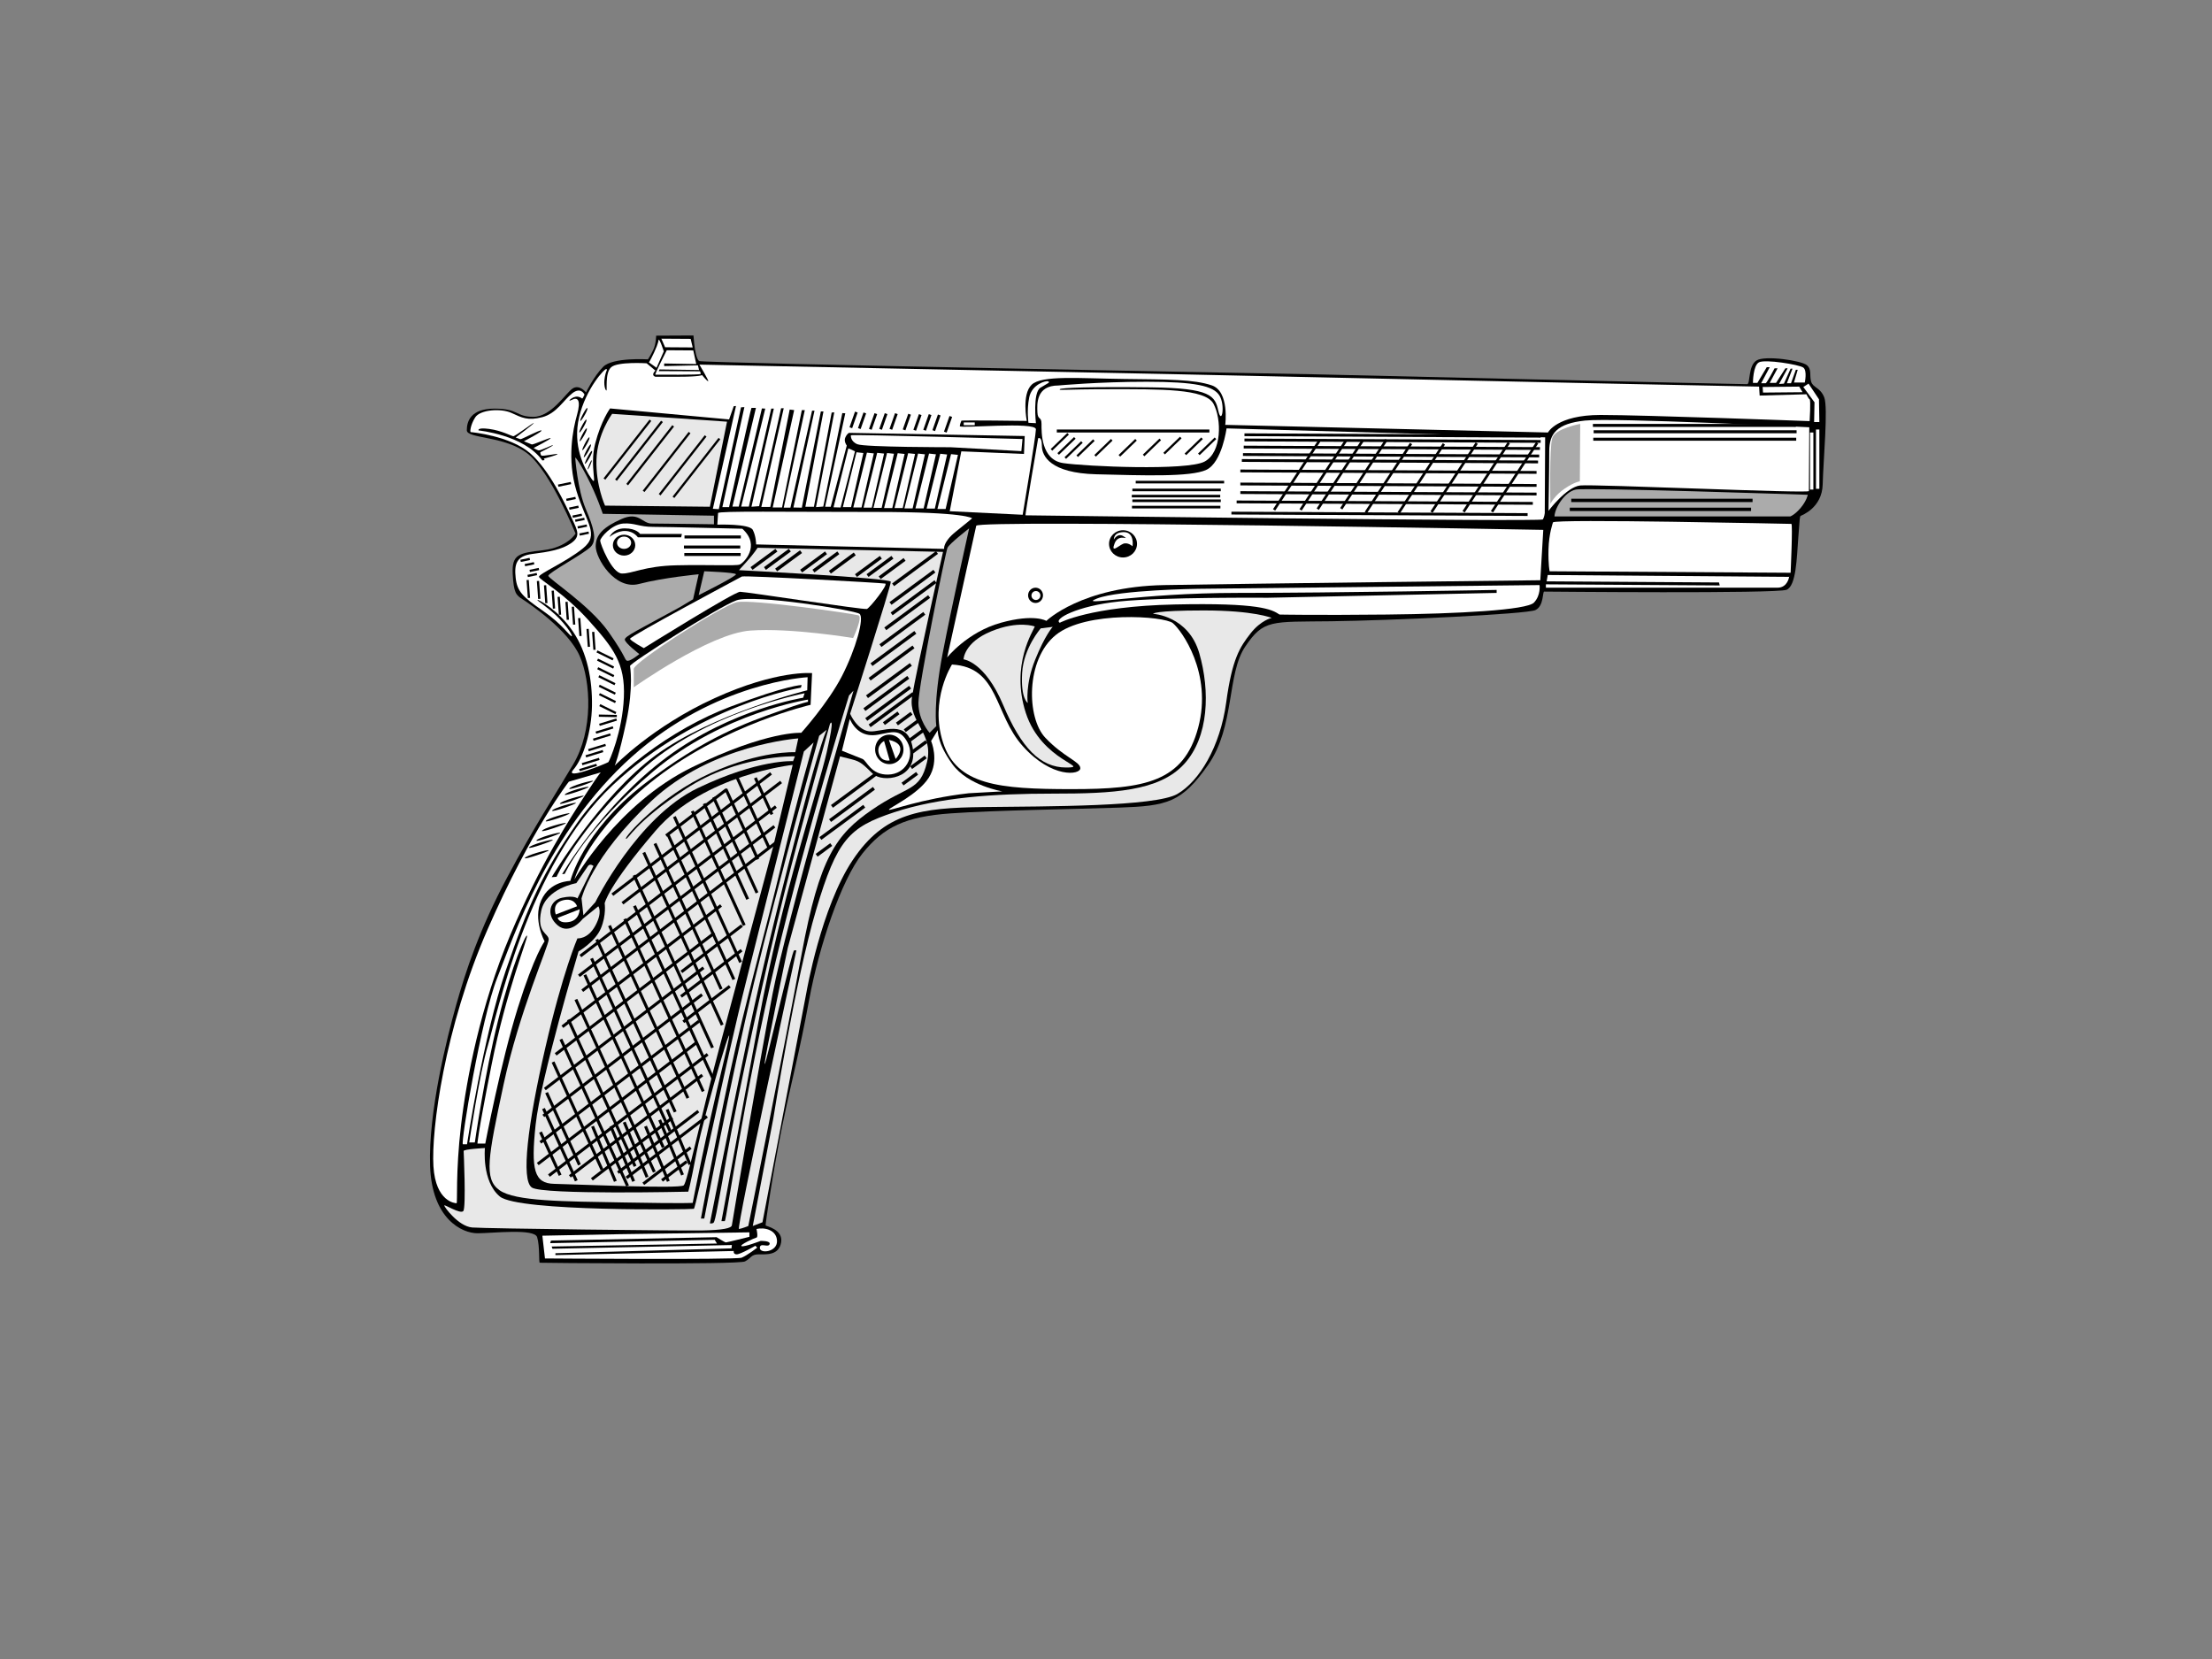<?xml version="1.0" encoding="utf-8"?>
<!-- Generator: Adobe Illustrator 17.0.0, SVG Export Plug-In . SVG Version: 6.00 Build 0)  -->
<!DOCTYPE svg PUBLIC "-//W3C//DTD SVG 1.1//EN" "http://www.w3.org/Graphics/SVG/1.1/DTD/svg11.dtd">
<svg version="1.1" id="Layer_1" xmlns="http://www.w3.org/2000/svg" xmlns:xlink="http://www.w3.org/1999/xlink" x="0px" y="0px"
	 width="800px" height="600px" viewBox="0 0 800 600" enable-background="new 0 0 800 600" xml:space="preserve">
<rect x="0" y="0" width="800" height="600" fill="#808080" stroke="none"/>
<path d="M211.938,141.913c0,0-2.429-3.103-4.925-1.35c-2.496,1.754-7.691,10.187-14.099,10.187c-6.409,0-5.262-2.968-14.032-2.968
	c-8.77,0-10.052,4.722-10.052,7.826c0,3.103,13.83,1.956,22.06,8.5c8.23,6.543,17.27,28.873,17.27,28.873s-2.968,4.992-11.738,6.004
	c-8.77,1.012-11.333,1.484-10.996,8.5c0.338,7.016,1.215,7.758,3.643,9.309c2.428,1.552,16.461,11.064,20.576,20.441
	c4.115,9.378,4.924,26.917-2.294,39.128c-7.218,12.21-13.762,21.925-23.881,40.882c-10.12,18.957-15.044,34.001-18.485,46.211
	c-3.44,12.21-10.052,38.722-9.444,58.084c0.607,19.361,11.603,24.488,17.135,24.488c5.531,0,20.575-1.822,21.587,1.416
	c1.012,3.239,0.54,9.175,0.945,9.242c0.405,0.067,71.846,0.742,74.207-0.472c2.361-1.214,2.159-2.564,4.992-2.564
	c2.834,0,7.286,0.405,8.095-4.317c0.81-4.723-5.465-5.869-5.6-6.139c-0.135-0.27,2.564-19.091,6.004-35.957
	c3.441-16.865,6.139-26.108,9.715-45.536c3.575-19.429,11.603-43.378,19.294-53.025c7.691-9.647,15.651-13.357,31.909-14.504
	c16.258-1.147,43.849-1.484,60.985-2.091c17.134-0.607,22.532-1.687,32.178-15.516c9.647-13.829,6.679-32.786,13.358-42.703
	c6.678-9.917,9.444-8.905,30.964-9.175c21.521-0.27,70.902-2.564,74.005-4.048c3.103-1.485,2.496-6.679,3.171-6.679
	c0.675,0,84.259,0.81,87.699-0.675c3.441-1.484,3.643-11.468,4.182-18.686c0.54-7.218,0.54-7.826,0.877-8.028
	c0.338-0.202,7.758-2.833,7.961-11.401c0.202-8.568,2.024-27.862,0.54-31.505c-1.484-3.642-4.048-3.373-4.722-5.666
	c-0.675-2.294,0.337-4.318-1.552-5.937c-1.888-1.619-15.111-3.643-18.214-1.687c-3.103,1.956-2.159,8.5-3.373,8.568
	c-1.214,0.067-156.982-3.576-156.982-3.576s-221.205-4.048-222.082-4.79c-0.877-0.742-1.484-3.71-1.753-6.341
	c-0.27-2.631-0.27-2.901-0.27-2.901l-13.492,0.067c0,0,0,2.901-1.012,5.06c-1.012,2.159-1.956,3.508-1.956,3.508
	s-12.75-0.81-16.191,2.699C214.704,136.179,211.938,141.913,211.938,141.913L211.938,141.913z"/>
<path fill="#FFFFFF" d="M211.398,142.722c0,0-1.282-2.968-4.452-0.472c-3.171,2.496-5.667,7.286-10.861,8.635
	c-5.194,1.349-7.286,0.202-11.131-1.552c-3.845-1.754-11.333-1.147-13.087,1.619c-1.754,2.765-1.956,5.329-1.619,5.329
	c0.338,0,14.167,1.349,21.386,7.555c7.218,6.207,12.952,18.822,15.111,23.477c2.159,4.654,3.305,6.611-0.067,9.04
	c-3.374,2.428-8.163,3.238-14.099,3.98c-5.937,0.742-6.611,3.777-6.072,8.702c0.54,4.925,2.631,6.881,9.849,11.873
	c7.218,4.992,9.647,9.175,10.389,9.175c0.742,0-2.833-5.397-7.556-9.242c-4.722-3.845-5.06-3.642-4.722-3.845
	c0.338-0.202,7.556,3.711,12.75,11.401c5.194,7.69,7.016,17.472,6.881,26.849c-0.135,9.378-3.171,19.024-6.746,23.139
	c-3.575,4.115,12.346-2.428,12.683-2.765c0.337-0.338,5.059-10.929,5.599-23.342c0.54-12.413-3.777-17.944-12.75-27.928
	c-8.972-9.984-17.743-14.639-17.945-15.719c-0.202-1.079,9.782-5.329,15.921-10.322c6.139-4.992,1.147-9.107-2.362-20.711
	c-3.508-11.603-1.282-22.329,0.203-27.591c1.484-5.262,0.27-6.544-1.889-5.397c-2.159,1.147,0.202-1.416,2.159-1.147
	S210.251,145.151,211.398,142.722L211.398,142.722z"/>
<path d="M173.08,155.675c0,0,16.393,1.552,23.072,10.861l0.81-0.135l-0.27-0.54c0,0,4.924-1.281,4.924-1.619
	c0-0.337-5.532,0.944-5.869,0.472c-0.338-0.472-0.338-1.147-0.338-1.147s4.857-2.428,4.588-2.563
	c-0.27-0.136-4.52,2.024-5.194,1.888c-0.675-0.135-1.822-0.876-1.822-0.876s6.611-3.374,6.139-3.576
	c-0.473-0.202-6.341,2.496-6.814,2.293c-0.472-0.202-2.833-1.147-2.833-1.147s7.016-3.643,6.342-3.913
	c-0.675-0.27-7.218,3.306-7.623,3.171c-0.405-0.136-1.687-0.608-1.687-0.608s6.881-5.194,6.544-5.262
	c-0.337-0.067-6.746,4.857-7.421,4.789c-0.675-0.067-4.183-2.024-8.703-2.631C172.406,154.528,173.08,155.675,173.08,155.675
	L173.08,155.675z"/>
<polygon points="206.575,175.091 201.949,176.046 201.785,175.253 206.411,174.298 206.575,175.091 "/>
<polygon points="208.249,180.485 204.918,181.173 204.754,180.38 208.085,179.692 208.249,180.485 "/>
<polygon points="209.301,183.657 205.97,184.345 205.806,183.552 209.137,182.864 209.301,183.657 "/>
<polygon points="210.515,186.558 207.184,187.245 207.021,186.453 210.351,185.765 210.515,186.558 "/>
<polygon points="211.46,188.042 208.129,188.73 207.965,187.937 211.296,187.249 211.46,188.042 "/>
<polygon points="212.337,190.47 209.006,191.158 208.842,190.365 212.173,189.678 212.337,190.47 "/>
<polygon points="213.011,193.034 209.68,193.722 209.516,192.929 212.847,192.241 213.011,193.034 "/>
<polygon points="191.694,202.546 188.363,203.234 188.199,202.441 191.529,201.753 191.694,202.546 "/>
<polygon points="193.245,204.098 189.914,204.786 189.75,203.992 193.081,203.304 193.245,204.098 "/>
<polygon points="194.999,206.189 191.668,206.877 191.504,206.084 194.835,205.396 194.999,206.189 "/>
<polygon points="194.257,208.011 190.926,208.699 190.762,207.905 194.093,207.217 194.257,208.011 "/>
<polygon points="191.239,209.742 191.707,216.221 190.899,216.28 190.431,209.801 191.239,209.742 "/>
<polygon points="194.972,210.086 195.44,216.565 194.633,216.623 194.165,210.145 194.972,210.086 "/>
<polygon points="197.536,211.638 198.004,218.116 197.197,218.175 196.729,211.696 197.536,211.638 "/>
<polygon points="200.302,213.594 200.77,220.073 199.962,220.132 199.495,213.652 200.302,213.594 "/>
<polygon points="202.461,215.82 202.929,222.299 202.121,222.358 201.653,215.879 202.461,215.82 "/>
<polygon points="205.294,217.642 205.762,224.12 204.954,224.179 204.487,217.7 205.294,217.642 "/>
<polygon points="207.588,219.396 208.056,225.875 207.248,225.933 206.78,219.454 207.588,219.396 "/>
<polygon points="209.881,223.511 210.349,229.99 209.542,230.049 209.074,223.569 209.881,223.511 "/>
<polygon points="212.917,227.424 213.385,233.902 212.577,233.961 212.11,227.482 212.917,227.424 "/>
<polygon points="214.941,228.503 215.409,234.982 214.601,235.041 214.134,228.561 214.941,228.503 "/>
<polygon points="216.086,235.234 221.912,238.107 221.554,238.834 215.728,235.961 216.086,235.234 "/>
<polygon points="216.287,238.202 222.113,241.075 221.755,241.801 215.929,238.928 216.287,238.202 "/>
<polygon points="216.355,241.305 222.181,244.178 221.822,244.905 215.997,242.031 216.355,241.305 "/>
<polygon points="216.759,244.206 222.586,247.079 222.227,247.806 216.401,244.932 216.759,244.206 "/>
<polygon points="216.895,247.646 222.721,250.52 222.362,251.246 216.536,248.373 216.895,247.646 "/>
<polygon points="216.962,250.682 222.788,253.555 222.43,254.282 216.604,251.408 216.962,250.682 "/>
<polygon points="217.097,254.663 222.923,257.535 222.564,258.262 216.739,255.388 217.097,254.663 "/>
<polygon points="216.592,258.419 223.086,258.553 223.07,259.363 216.576,259.228 216.592,258.419 "/>
<polygon points="216.674,261.75 222.884,259.845 223.122,260.619 216.912,262.524 216.674,261.75 "/>
<polygon points="215.393,264.584 221.603,262.678 221.841,263.453 215.631,265.358 215.393,264.584 "/>
<polygon points="214.448,267.148 220.659,265.242 220.896,266.016 214.687,267.921 214.448,267.148 "/>
<polygon points="212.695,270.925 218.904,269.019 219.142,269.794 212.933,271.699 212.695,270.925 "/>
<polygon points="211.75,273.152 217.96,271.246 218.198,272.02 211.988,273.925 211.75,273.152 "/>
<polygon points="210.401,275.985 216.611,274.079 216.849,274.853 210.639,276.759 210.401,275.985 "/>
<polygon points="209.456,278.144 215.666,276.238 215.904,277.012 209.695,278.917 209.456,278.144 "/>
<path fill="#FFFFFF" d="M238.181,122.889c0,0,0.067,1.012-1.619,4.587c-1.687,3.576-1.889,3.576-1.889,3.576l2.766,1.956
	l2.631-5.937C240.07,127.072,238.585,122.417,238.181,122.889L238.181,122.889z"/>
<polygon fill="#FFFFFF" points="239.193,122.484 240.542,125.587 250.526,125.655 249.784,122.552 239.193,122.484 "/>
<path fill="#FFFFFF" d="M241.149,126.667c0,0-4.52,8.838-4.115,8.838c0.405,0,16.393,0.135,16.393-0.27
	c0-0.405-0.27-0.945-0.27-0.945l-14.909-0.067l0.27-0.607l14.302,0.203l-0.404-1.687l-12.21,0.27v-0.944l11.604,0.202l-1.08-4.924
	L241.149,126.667L241.149,126.667z"/>
<path fill="#FFFFFF" d="M237.034,134.02l-3.171-2.631c0,0-10.457-0.675-12.818,1.417c-2.362,2.091-1.349,8.635-1.754,8.432
	c-0.404-0.202-1.079-2.091-0.539-4.925c0.539-2.833,1.079-2.496,0.539-2.833c-0.539-0.337-7.42,7.083-9.849,17.405
	c-2.428,10.321,1.822,18.417,4.385,22.127c2.563,3.71-0.742-4.183,1.417-12.548c2.159-8.365,5.397-12.75,5.397-12.75l43.04,3.98
	l1.687-4.789l0.81-0.067l-8.366,37.17l2.159,0.135l8.029-36.834l1.214-0.067l-7.961,36.159h2.428c0,0,7.893-35.89,8.095-35.89
	c0.202,0,1.619,0,1.619,0l-8.5,35.687h2.294l8.365-35.485l1.214,0.067l-8.702,35.418h2.765l8.095-35.418h0.944l-8.095,35.485
	l2.766-0.202l7.96-35.418h0.944l-8.095,35.687h3.238l7.016-35.215l1.619,0.202l-7.758,35.215h3.373l7.151-35.215h1.079
	l-7.623,35.282h2.428l7.826-35.08h0.877l-7.623,35.013l3.036,0.067l6.881-34.81h0.945l-6.544,34.473h3.103l6.409-34.068l0.945-0.067
	l-6.611,34.27l2.631-0.202l6.881-33.798l1.079,0.067l-7.286,33.798h2.024l5.801-22.127c0,0-1.214-1.552-0.472-3.036
	c0.742-1.485,1.349-1.552,1.349-1.552l63.482,1.147l-0.27,6.477l-22.667-0.944l-4.182,21.655l26.377,1.282
	c0,0,4.722-27.997,4.789-30.897c0.068-2.901-27.591-0.202-27.524-1.147c0.067-0.944,0.54-1.687,0.54-1.956
	s23.679,0.067,23.679,0.067s-1.889-9.58,1.754-13.087c3.643-3.508,17.068-2.294,33.393-2.091
	c16.326,0.202,25.163,0.135,31.707,2.294c6.543,2.159,4.925,14.302,4.925,14.302l116.708,2.766c0,0,3.238-6.341,19.023-6.341
	c15.786,0,75.625,2.226,75.625,2.226s0.472-7.623,0-7.893c-0.473-0.27-1.147-1.822-1.147-1.822l-16.933,0.473l-0.202-3.238
	l-59.973-1.215l-152.598-3.305l-170.676-3.44c0,0,3.575,6.004,3.171,6.004c-0.405,0-2.226-2.227-2.226-2.227
	s-0.607,0.607-8.231,0.607c-7.623,0-8.635,0-8.635,0S235.212,135.842,237.034,134.02L237.034,134.02z"/>
<path d="M212.343,147.58c-0.527,0-2.901,4.655-2.428,4.655C210.386,152.235,213.085,147.58,212.343,147.58L212.343,147.58z"/>
<path d="M212.006,151.763c-0.527,0-2.901,4.654-2.429,4.654C210.049,156.417,212.748,151.763,212.006,151.763L212.006,151.763z"/>
<path d="M212.141,154.933c-0.527,0-2.901,4.655-2.428,4.655C210.184,159.588,212.883,154.933,212.141,154.933L212.141,154.933z"/>
<path d="M213.085,158.172c-0.527,0-2.901,4.654-2.429,4.654C211.129,162.826,213.827,158.172,213.085,158.172L213.085,158.172z"/>
<path d="M213.624,160.735c-0.527,0-2.901,4.655-2.428,4.655S214.367,160.735,213.624,160.735L213.624,160.735z"/>
<path d="M214.03,163.096c-0.527,0-2.901,4.654-2.429,4.654C212.073,167.751,214.772,163.096,214.03,163.096L214.03,163.096z"/>
<path d="M213.95,166.469c-0.296,0-1.63,3.305-1.365,3.305C212.851,169.774,214.368,166.469,213.95,166.469L213.95,166.469z"/>
<polygon points="308.193,154.863 307.238,154.528 309.229,148.864 310.183,149.199 308.193,154.863 "/>
<polygon points="311.263,155.167 310.308,154.832 312.298,149.167 313.253,149.503 311.263,155.167 "/>
<polygon points="315.244,155.437 314.288,155.101 316.278,149.437 317.234,149.773 315.244,155.437 "/>
<polygon points="318.954,155.437 317.999,155.101 319.989,149.437 320.944,149.773 318.954,155.437 "/>
<polygon points="322.664,155.437 321.709,155.101 323.699,149.437 324.654,149.773 322.664,155.437 "/>
<polygon points="327.454,155.639 326.499,155.304 328.489,149.64 329.444,149.975 327.454,155.639 "/>
<polygon points="331.299,155.774 330.344,155.439 332.334,149.775 333.289,150.11 331.299,155.774 "/>
<polygon points="334.875,155.774 333.92,155.439 335.91,149.775 336.865,150.11 334.875,155.774 "/>
<polygon points="338.18,155.909 337.225,155.574 339.215,149.91 340.17,150.245 338.18,155.909 "/>
<polygon points="342.363,156.449 341.408,156.113 343.398,150.449 344.353,150.785 342.363,156.449 "/>
<polygon fill="#FFFFFF" points="352.527,153.786 348.547,153.786 348.547,152.774 352.527,152.774 352.527,153.786 "/>
<path fill="#FFFFFF" d="M306.789,162.219l-5.329,21.25l2.563,0.067l5.194-20.306C309.217,163.231,307.058,162.152,306.789,162.219
	L306.789,162.219z"/>
<polygon fill="#FFFFFF" points="309.757,163.568 304.832,183.402 307.8,183.402 312.253,163.838 309.757,163.568 "/>
<polygon fill="#FFFFFF" points="313.535,163.703 308.61,183.537 311.578,183.537 316.031,163.973 313.535,163.703 "/>
<polygon fill="#FFFFFF" points="317.245,163.77 312.321,183.604 315.288,183.604 319.741,164.041 317.245,163.77 "/>
<polygon fill="#FFFFFF" points="320.82,163.838 315.896,183.672 318.864,183.672 323.316,164.108 320.82,163.838 "/>
<polygon fill="#FFFFFF" points="324.666,163.906 319.741,183.739 322.71,183.739 327.162,164.176 324.666,163.906 "/>
<polygon fill="#FFFFFF" points="328.444,163.906 323.519,183.739 326.488,183.739 330.94,164.176 328.444,163.906 "/>
<polygon fill="#FFFFFF" points="332.019,164.041 327.094,183.874 330.063,183.874 334.515,164.31 332.019,164.041 "/>
<polygon fill="#FFFFFF" points="335.999,164.041 331.074,183.874 334.043,183.874 338.496,164.31 335.999,164.041 "/>
<polygon fill="#FFFFFF" points="340.047,164.108 335.122,183.941 338.091,183.941 342.543,164.378 340.047,164.108 "/>
<polygon fill="#FFFFFF" points="343.96,164.243 339.035,184.076 342.003,184.076 346.456,164.513 343.96,164.243 "/>
<path fill="#FFFFFF" d="M307.733,157.429c0,0-0.27,2.159,2.361,3.238c2.631,1.079,33.663,1.079,33.663,1.079l25.635,1.417
	l0.405-4.385C369.798,158.778,307.666,157.025,307.733,157.429L307.733,157.429z"/>
<path fill="#FFFFFF" d="M375.464,158.509c0,0-4.789,27.862-4.587,27.862c0.202,0,186.597,2.428,187.137,1.484
	c0.539-0.944,0.674-2.293,0.674-2.293l0.135-27.389L443.6,154.933c0,0-1.619,12.279-7.286,14.977
	c-5.667,2.699-23.207,2.024-39.802,1.619c-16.595-0.404-19.698-6.611-19.698-10.254
	C376.814,157.632,375.464,158.509,375.464,158.509L375.464,158.509z"/>
<polygon points="556.661,165.416 449.535,164.891 449.54,163.879 556.667,164.404 556.661,165.416 "/>
<polygon points="556.932,162.718 449.804,162.193 449.809,161.181 556.937,161.706 556.932,162.718 "/>
<polygon points="557.201,160.154 450.074,159.629 450.079,158.617 557.207,159.142 557.201,160.154 "/>
<polygon points="557.201,158.265 450.074,157.74 450.079,156.728 557.207,157.254 557.201,158.265 "/>
<polygon points="556.257,167.575 449.13,167.05 449.135,166.038 556.262,166.563 556.257,167.575 "/>
<polygon points="555.718,171.353 448.59,170.828 448.595,169.816 555.723,170.34 555.718,171.353 "/>
<polygon points="555.718,176.075 448.59,175.55 448.595,174.538 555.723,175.063 555.718,176.075 "/>
<polygon points="555.718,179.178 448.59,178.653 448.595,177.642 555.723,178.166 555.718,179.178 "/>
<polygon points="554.368,182.551 447.241,182.026 447.246,181.015 554.373,181.539 554.368,182.551 "/>
<polygon points="552.479,186.599 445.352,186.074 445.357,185.062 552.484,185.587 552.479,186.599 "/>
<polygon points="485.475,184.262 484.685,183.745 501.028,158.794 501.818,159.312 485.475,184.262 "/>
<polygon points="476.976,184.398 476.185,183.88 492.528,158.929 493.318,159.447 476.976,184.398 "/>
<polygon points="470.769,184.667 469.979,184.15 486.322,159.199 487.112,159.717 470.769,184.667 "/>
<polygon points="461.189,184.667 460.399,184.15 476.742,159.199 477.532,159.717 461.189,184.667 "/>
<polygon points="494.38,185.612 493.59,185.095 509.933,160.143 510.723,160.661 494.38,185.612 "/>
<polygon points="506.254,185.747 505.464,185.229 521.806,160.279 522.596,160.796 506.254,185.747 "/>
<polygon points="518.126,185.477 517.337,184.96 533.68,160.009 534.469,160.526 518.126,185.477 "/>
<polygon points="529.73,185.342 528.94,184.825 545.283,159.874 546.072,160.391 529.73,185.342 "/>
<polygon points="539.984,185.342 539.194,184.825 555.537,159.874 556.326,160.391 539.984,185.342 "/>
<polygon points="441.306,179.894 409.33,179.894 409.33,178.95 441.306,178.95 441.306,179.894 "/>
<polygon points="441.509,177.668 409.532,177.668 409.532,176.723 441.509,176.723 441.509,177.668 "/>
<polygon points="442.723,174.834 410.746,174.834 410.746,173.89 442.723,173.89 442.723,174.834 "/>
<polygon points="441.509,181.58 409.532,181.58 409.532,180.636 441.509,180.636 441.509,181.58 "/>
<polygon points="441.374,183.874 409.397,183.874 409.397,182.929 441.374,182.929 441.374,183.874 "/>
<path fill="#FFFFFF" d="M371.956,152.91l2.698,0.135c0,0-1.214-11.064,1.619-12.818c2.833-1.754,3.643-1.889,2.833-2.293
	c-0.81-0.405-5.937,1.079-6.881,5.801C371.281,148.457,371.956,152.91,371.956,152.91L371.956,152.91z"/>
<path fill="#FFFFFF" d="M382.75,139.417c-8.096,0-7.691,6.746-7.556,9.715c0.135,2.968,1.484,1.349,1.484,4.182
	c0,2.833-0.27,12.953,7.826,14.167c8.095,1.214,44.795,2.834,51.136-0.54c6.341-3.373,6.206-15.381,3.238-20.913
	c-2.968-5.532-19.563-5.262-37.373-5.262c-17.81,0-18.484,0.54-18.215,0c0.27-0.539,11.333-0.944,33.056-0.674
	c21.723,0.27,23.072,3.103,24.286,8.5c1.214,5.397,2.564-2.024,0.405-5.531c-2.159-3.508-8.77-4.992-26.31-4.992
	C397.187,138.068,382.75,139.417,382.75,139.417L382.75,139.417z"/>
<polygon points="437.394,156.417 382.21,156.417 382.21,155.338 437.394,155.338 437.394,156.417 "/>
<polygon points="385.554,165.955 384.991,165.372 391.01,159.563 391.572,160.145 385.554,165.955 "/>
<polygon points="382.99,164.471 382.428,163.888 388.446,158.079 389.008,158.661 382.99,164.471 "/>
<polygon points="380.562,162.987 379.999,162.404 386.017,156.594 386.58,157.177 380.562,162.987 "/>
<polygon points="389.871,165.28 389.309,164.697 395.327,158.888 395.89,159.471 389.871,165.28 "/>
<polygon points="396.347,165.145 395.785,164.563 401.804,158.753 402.366,159.336 396.347,165.145 "/>
<polygon points="405.117,165.145 404.555,164.563 410.574,158.753 411.136,159.336 405.117,165.145 "/>
<polygon points="413.887,165.011 413.325,164.428 419.343,158.618 419.906,159.201 413.887,165.011 "/>
<polygon points="421.308,164.336 420.746,163.754 426.764,157.944 427.326,158.526 421.308,164.336 "/>
<polygon points="428.999,164.605 428.437,164.023 434.454,158.214 435.017,158.796 428.999,164.605 "/>
<polygon points="433.856,164.605 433.293,164.023 439.312,158.214 439.874,158.796 433.856,164.605 "/>
<path fill="#E8E8E8" d="M221.383,149.671c0,0-5.397,7.286-5.667,16.596c-0.27,9.309,3.104,16.595,3.104,16.595l37.913,0.405
	l6.206-30.763L221.383,149.671L221.383,149.671z"/>
<polygon points="218.918,173.498 218.28,173 234.912,151.749 235.549,152.249 218.918,173.498 "/>
<polygon points="223.1,173.903 222.463,173.404 239.094,152.154 239.731,152.653 223.1,173.903 "/>
<polygon points="227.148,175.522 226.51,175.023 243.142,153.773 243.779,154.272 227.148,175.522 "/>
<polygon points="233.085,177.951 232.447,177.452 249.078,156.202 249.716,156.701 233.085,177.951 "/>
<polygon points="238.886,179.165 238.249,178.666 254.88,157.416 255.517,157.915 238.886,179.165 "/>
<polygon points="243.878,180.11 243.241,179.61 259.872,158.36 260.509,158.859 243.878,180.11 "/>
<path fill="#ABABAB" d="M208.025,165.457c0,0,0.81,11.468,3.778,18.484c2.968,7.016,4.182,11.334,1.888,13.762
	c-2.293,2.429-15.381,9.444-15.381,10.524c0,1.08,14.842,10.524,21.723,20.239c6.881,9.714,5.802,10.524,7.016,10.524
	c1.214,0,4.182-2.428,4.182-2.428s-5.262-4.048-5.262-5.262c0-1.214,4.992-3.508,19.969-11.738l4.722-2.833l2.024-9.04
	c0,0-12.818,1.214-21.587,3.508c-8.77,2.294-15.651-9.309-15.651-13.627c0-4.317,2.968-7.016,9.31-9.849
	c6.341-2.834,7.42,1.619,10.928,1.619c3.508,0,22.533,0.27,22.533,0.27v-3.103l-40.207-0.675c0,0-2.159-6.611-5.667-13.357
	C208.835,165.727,208.025,165.457,208.025,165.457L208.025,165.457z"/>
<path fill="#FFFFFF" d="M268.471,191.228c0,0-27.119-0.675-32.246-0.675s-6.611-1.484-10.794-1.214
	c-4.182,0.27-8.365,5.127-8.365,6.206c0,1.079,4.182,11.738,7.826,11.873c3.643,0.135,8.095-2.699,19.698-2.968
	c11.604-0.27,21.588,0.27,22.937-0.27C268.875,203.64,275.352,197.434,268.471,191.228L268.471,191.228z"/>
<path d="M229.748,197.164c0,2.086-1.813,3.777-4.048,3.777c-2.235,0-4.048-1.691-4.048-3.777c0-2.087,1.813-3.778,4.048-3.778
	C227.936,193.386,229.748,195.078,229.748,197.164L229.748,197.164z"/>
<path fill="#FFFFFF" d="M228.264,196.287c0,1.23-1.148,2.226-2.564,2.226c-1.415,0-2.563-0.996-2.563-2.226
	c0-1.23,1.148-2.227,2.563-2.227C227.116,194.06,228.264,195.057,228.264,196.287L228.264,196.287z"/>
<path d="M220.438,194.196c0,0,2.699-2.294,5.802-2.159c3.103,0.136,4.452,2.294,4.452,2.294h15.651l0.27-1.214h-15.111
	c0,0-1.214-2.024-5.531-2.024C221.652,191.093,220.438,194.196,220.438,194.196L220.438,194.196z"/>
<polygon points="267.931,194.735 247.557,194.735 247.557,193.656 267.931,193.656 267.931,194.735 "/>
<polygon points="267.728,198.378 247.355,198.378 247.355,197.299 267.728,197.299 267.728,198.378 "/>
<polygon points="267.863,201.076 247.49,201.076 247.49,199.997 267.863,199.997 267.863,201.076 "/>
<path fill="#FFFFFF" d="M259.701,185.561l-0.27,4.182c0,0,11.604-0.404,12.818,1.889c1.214,2.293,1.214,5.262,1.214,5.262
	l68.001,1.619c0,0-0.54-2.429,4.182-6.206c4.722-3.778,5.936-4.857,5.936-4.857s-2.024-2.294-34.81-2.294
	C283.986,185.156,259.701,184.751,259.701,185.561L259.701,185.561z"/>
<path fill="#E8E8E8" d="M274.002,198.109c0,0-1.349,2.159-4.048,5.127c-2.698,2.968-2.698,2.968-2.698,2.968
	s54.778,2.833,54.913,4.183c0.135,1.349-14.706,47.762-14.706,47.762s2.428,5.802,6.881,6.341c4.452,0.54,14.031-4.992,15.785,6.207
	c1.754,11.198-11.064,12.413-14.436,9.175c-3.373-3.239-4.317-4.453-7.691-5.262c-3.373-0.809-4.182-1.079-4.182-1.079
	l-18.889,69.215c0,0-8.904,42.096-8.365,42.096c0.54,0,9.849-41.151,10.659-41.151c0.809,0,0.809,0,0.809,0
	s-21.857,100.922-20.778,100.787c1.079-0.135,3.373-1.079,3.373-1.079s12.818-63.279,19.294-98.359
	c6.477-35.079,12.548-43.31,25.501-52.214c12.952-8.905,17.27-6.477,19.833-17.135c2.564-10.659-6.881-14.572-5.397-23.747
	c1.484-9.175,11.199-52.35,11.199-52.35L274.002,198.109L274.002,198.109z"/>
<path fill="#FFFFFF" d="M307.328,260.038l-2.833,11.468c0,0,5.801,2.294,7.42,2.968c1.619,0.675,2.968,5.802,9.309,5.667
	c6.342-0.135,9.715-6.476,7.016-11.603c-2.698-5.128-5.532-3.778-10.659-2.834C312.455,266.649,309.217,264.085,307.328,260.038
	L307.328,260.038z"/>
<path d="M326.757,271.034c0,2.943-2.296,5.329-5.127,5.329c-2.832,0-5.127-2.386-5.127-5.329c0-2.944,2.295-5.329,5.127-5.329
	C324.462,265.705,326.757,268.09,326.757,271.034L326.757,271.034z"/>
<path fill="#FFFFFF" d="M319.741,267.998c0,0-2.834,1.484-1.889,4.587c0.945,3.104,3.913,2.429,3.913,2.429L319.741,267.998
	L319.741,267.998z"/>
<path fill="#FFFFFF" d="M321.495,267.594l2.428,6.88C323.924,274.474,329.051,269.212,321.495,267.594L321.495,267.594z"/>
<polygon points="328.843,245.445 312.979,257.124 312.259,256.146 328.122,244.467 328.843,245.445 "/>
<polygon points="329.517,249.021 313.653,260.699 312.933,259.721 328.797,248.043 329.517,249.021 "/>
<polygon points="330.732,251.314 314.868,262.992 314.147,262.015 330.011,250.337 330.732,251.314 "/>
<polygon points="317.104,280.458 301.24,292.136 300.521,291.158 316.385,279.48 317.104,280.458 "/>
<polygon points="316.43,285.585 300.566,297.263 299.846,296.285 315.71,284.607 316.43,285.585 "/>
<polygon points="312.922,292.061 297.058,303.739 296.338,302.761 312.202,291.084 312.922,292.061 "/>
<polygon points="300.984,305.928 295.709,309.811 294.989,308.833 300.264,304.95 300.984,305.928 "/>
<polygon points="332.049,280.172 326.773,284.056 326.054,283.078 331.329,279.195 332.049,280.172 "/>
<polygon points="335.152,274.236 329.877,278.119 329.157,277.141 334.432,273.258 335.152,274.236 "/>
<polygon points="335.422,268.704 330.146,272.587 329.427,271.61 334.701,267.727 335.422,268.704 "/>
<polygon points="334.207,264.657 328.932,268.54 328.213,267.562 333.487,263.679 334.207,264.657 "/>
<polygon points="332.858,260.879 327.583,264.761 326.863,263.784 332.138,259.901 332.858,260.879 "/>
<polygon points="330.025,258.45 324.75,262.333 324.029,261.356 329.305,257.473 330.025,258.45 "/>
<polygon points="325.303,258.315 320.027,262.198 319.308,261.22 324.582,257.337 325.303,258.315 "/>
<polygon points="329.787,240.791 313.923,252.469 313.203,251.491 329.067,239.813 329.787,240.791 "/>
<polygon points="330.732,234.449 314.868,246.128 314.147,245.149 330.011,233.471 330.732,234.449 "/>
<polygon points="331.406,229.187 315.542,240.866 314.822,239.888 330.686,228.209 331.406,229.187 "/>
<polygon points="334.644,222.306 318.78,233.985 318.06,233.007 333.924,221.328 334.644,222.306 "/>
<polygon points="336.399,216.234 320.534,227.913 319.814,226.935 335.678,215.257 336.399,216.234 "/>
<polygon points="338.692,210.838 322.828,222.516 322.108,221.538 337.972,209.86 338.692,210.838 "/>
<polygon points="338.287,207.06 322.423,218.738 321.703,217.76 337.567,206.082 338.287,207.06 "/>
<polygon points="339.231,200.314 323.368,211.992 322.648,211.014 338.512,199.336 339.231,200.314 "/>
<polygon points="327.51,202.803 318.51,209.428 317.791,208.451 326.79,201.825 327.51,202.803 "/>
<polygon points="323.117,202.031 314.117,208.656 313.397,207.678 322.397,201.053 323.117,202.031 "/>
<polygon points="318.934,202.031 309.935,208.656 309.214,207.678 318.215,201.053 318.934,202.031 "/>
<polygon points="309.49,200.816 300.49,207.442 299.77,206.464 308.77,199.839 309.49,200.816 "/>
<polygon points="303.553,200.412 294.554,207.037 293.833,206.059 302.833,199.434 303.553,200.412 "/>
<polygon points="299.1,200.412 290.101,207.037 289.381,206.059 298.381,199.434 299.1,200.412 "/>
<polygon points="290.061,200.007 281.061,206.632 280.341,205.654 289.341,199.029 290.061,200.007 "/>
<polygon points="286.014,199.467 277.013,206.093 276.294,205.114 285.293,198.489 286.014,199.467 "/>
<polygon points="281.156,199.467 272.156,206.093 271.436,205.114 280.436,198.489 281.156,199.467 "/>
<path fill="#FFFFFF" d="M268.336,208.498c0,0-40.747,21.722-40.477,22.532c0.27,0.81,4.992,3.373,4.992,3.373
	s32.652-20.374,34.81-20.374c2.159,0,44.795,6.612,45.874,6.207c1.079-0.405,7.826-8.905,6.611-9.175
	C318.932,210.791,270.09,208.093,268.336,208.498L268.336,208.498z"/>
<path fill="#ABABAB" d="M254.708,206.609l-2.024,8.635c0,0,13.762-6.881,13.493-7.556
	C265.907,207.013,254.708,206.609,254.708,206.609L254.708,206.609z"/>
<path fill="#ABABAB" d="M350.503,191.093c0,0-7.151,5.531-7.825,7.016c-0.675,1.484-10.524,49.786-10.524,56.127
	c0,6.342,4.048,10.794,4.048,10.794l2.429-2.428c0,0-1.215-8.096,2.294-26.31C344.432,218.077,350.503,191.093,350.503,191.093
	L350.503,191.093z"/>
<path fill="#FFFFFF" d="M353.067,190.148l-10.524,47.627c0,0,7.286-9.175,19.429-12.548c12.143-3.373,16.46-0.674,16.46-0.674
	s12.683-12.413,42.636-12.953c29.952-0.54,136.002-1.754,136.002-1.754l1.079-18.214
	C558.149,191.632,353.742,187.854,353.067,190.148L353.067,190.148z"/>
<path d="M377.218,215.311c0,1.527-1.208,2.765-2.699,2.765c-1.49,0-2.698-1.238-2.698-2.765c0-1.528,1.208-2.766,2.698-2.766
	C376.01,212.545,377.218,213.783,377.218,215.311L377.218,215.311z"/>
<path d="M411.219,196.692c0,2.72-2.266,4.925-5.06,4.925c-2.795,0-5.06-2.205-5.06-4.925c0-2.719,2.265-4.925,5.06-4.925
	C408.953,191.767,411.219,193.972,411.219,196.692L411.219,196.692z"/>
<path fill="#FFFFFF" d="M376.274,215.379c0,0.894-0.725,1.619-1.619,1.619c-0.893,0-1.619-0.725-1.619-1.619
	c0-0.895,0.725-1.619,1.619-1.619C375.548,213.759,376.274,214.484,376.274,215.379L376.274,215.379z"/>
<path fill="#FFFFFF" d="M409.599,197.569c0,0,0.81-5.127-3.103-5.127c-3.913,0-3.643,2.699-3.643,2.699s1.35-2.699,3.643-1.08
	c2.294,1.619-1.889-1.349-3.373,2.429c-1.485,3.778,1.349,0.945,3.036,0.202C407.845,195.949,409.599,197.569,409.599,197.569
	L409.599,197.569z"/>
<path fill="#E8E8E8" d="M376.408,227.252c0,0-6.206,7.015-6.746,16.191c-0.539,9.175,2.024,10.793,2.024,10.793
	s-0.944-6.611,2.699-15.651c3.643-9.04,6.341-11.873,6.341-11.873L376.408,227.252L376.408,227.252z"/>
<path fill="#E8E8E8" d="M374.25,226.577c0,0-5.937-2.293-15.786,1.754c-9.849,4.048-9.984,10.12-9.984,10.12
	s7.69,0.809,14.302,16.46c6.611,15.651,13.492,22.667,22.801,22.667c9.31,0-8.905-2.294-14.571-19.698
	C365.345,240.474,373.845,227.926,374.25,226.577L374.25,226.577z"/>
<path fill="#FFFFFF" d="M344.297,240.339c0,0-8.23,12.818-3.238,28.199c4.992,15.381,20.103,16.865,46.548,16.865
	c26.445,0,40.477-2.563,45.739-22.262c5.262-19.698-6.071-35.215-9.175-37.779c-3.103-2.563-31.437-4.587-42.366,4.318
	c-10.929,8.905-10.524,29.953-3.778,37.104c6.746,7.151,12.682,8.635,12.682,11.064c0,2.428-10.254,3.777-20.778-7.961
	C359.408,258.149,361.432,241.283,344.297,240.339L344.297,240.339z"/>
<path fill="#FFFFFF" d="M336.741,267.998c0,0,3.103,7.016-0.81,13.222c-3.913,6.206-14.437,10.929-14.437,11.604
	c0,0.674,11.199-3.913,28.873-5.937l12.143-0.675c0,0-12.413-2.024-18.08-9.849c-5.666-7.825-5.262-12.278-5.262-12.278
	L336.741,267.998L336.741,267.998z"/>
<path fill="#E8E8E8" d="M417.02,221.99c0,0,12.818,0.675,16.731,14.302c3.913,13.627,3.508,30.223-5.532,40.072
	c-9.04,9.849-25.77,10.659-47.358,10.659c-21.588,0-41.151,1.349-57.477,6.746c-16.326,5.397-20.643,9.849-28.199,35.215
	c-7.556,25.365-15.516,75.556-15.516,75.556l-7.421,38.857l3.508-1.349l15.921-83.247c0,0,5.262-30.627,16.731-47.762
	c11.468-17.135,24.421-18.889,47.358-19.159c22.936-0.27,62.064-0.135,70.024-4.723c7.961-4.588,15.517-17.135,17.675-33.056
	c2.159-15.921,4.992-20.104,8.77-24.961c3.777-4.857,7.69-5.666,7.69-5.666s-6.341-2.699-24.555-2.699
	C417.155,220.775,417.02,221.99,417.02,221.99L417.02,221.99z"/>
<path fill="#FFFFFF" d="M383.289,225.227c0,0,10.929-5.936,41.556-6.611c30.628-0.675,35.08,1.754,37.913,3.643
	c0,0,12.818,0.27,38.723,0c25.905-0.27,50.731-1.619,53.294-4.318c2.564-2.698,2.024-6.341,2.024-6.341l-123.588,1.349
	c0,0-28.604,0.405-36.43,3.508c-7.825,3.103,15.112-2.024,50.731-2.024c35.619,0,93.771-1.079,93.771-1.079v1.079l-82.707,1.754
	c0,0-38.318-0.27-53.834,1.35C389.226,219.156,380.861,224.013,383.289,225.227L383.289,225.227z"/>
<path fill="#FFFFFF" d="M227.859,240.879c0,0,1.349,7.42-1.35,20.103c-2.698,12.683-4.182,15.921-4.182,15.921
	s13.627-14.167,36.159-24.421c22.532-10.254,35.215-9.039,35.215-9.039l-0.54,11.468c0,0-30.492,7.016-55.588,26.31
	c-25.096,19.294-29.818,36.834-29.818,36.834s15.516-27.389,42.635-40.612c27.119-13.222,39.397-12.413,39.397-12.413
	s9.715-10.794,14.707-20.508c4.992-9.715,8.23-21.183,6.341-22.532c-1.889-1.349-38.183-7.151-44.524-4.857
	C259.97,219.426,227.589,239.934,227.859,240.879L227.859,240.879z"/>
<path fill="#ABABAB" d="M229.208,241.958v6.611c0,0,27.389-19.429,42.096-20.509c14.706-1.079,37.239,2.699,37.239,2.699
	s3.642-7.691,1.889-8.23c-1.754-0.54-38.588-5.937-43.985-4.723C261.05,219.021,228.939,239.665,229.208,241.958L229.208,241.958z"
	/>
<path fill="#FFFFFF" d="M292.082,244.926c0,0-33.19,1.619-63.548,28.739c-30.357,27.119-42.905,65.437-48.707,80.009
	c-5.802,14.572-13.357,60.175-12.413,60.175c0.945,0,1.484,0,1.484,0s5.937-39.262,14.032-62.874
	c8.095-23.611,13.357-35.484,25.77-53.294c12.413-17.81,34.405-34.135,55.453-42.096c21.048-7.961,25.77-7.826,25.77-7.826
	l-0.27,0.945c0,0-37.373,6.341-68.136,35.35c-30.762,29.008-42.096,84.192-45.063,94.041c-2.968,9.849-6.746,35.08-6.746,35.08
	h2.024c0,0,3.508-24.556,8.5-44.524c4.992-19.969,10.119-31.302,10.39-30.223c0.27,1.079-7.556,20.104-12.818,46.548
	c-5.262,26.445-5.127,28.604-5.127,28.604h2.833c0,0,5.666-29.548,11.738-48.977c6.072-19.429,9.715-24.151,9.715-24.151
	s-4.317-7.826-1.214-14.842c3.103-7.016,10.524-7.016,10.524-7.016s4.317-17.674,26.579-34.945
	c22.263-17.27,38.048-22.532,48.167-26.175c10.119-3.642,11.199-3.642,11.199-3.642v-0.81c0,0-30.628,4.723-55.723,25.77
	c-25.096,21.048-32.246,37.239-32.246,37.239l-0.945,0.135c0,0,14.437-24.961,37.913-42.366
	c23.476-17.406,49.247-21.453,49.247-21.453l0.539-1.619c0,0-36.699,7.016-59.501,28.334
	c-22.801,21.318-30.222,38.048-30.222,38.048l-1.754,0.135c0,0,17.271-29.143,37.644-44.12
	c20.373-14.977,54.778-23.476,54.778-23.476L292.082,244.926L292.082,244.926z"/>
<path fill="#E8E8E8" d="M288.709,267.054c0,0-31.302,2.159-53.16,22.667c-21.858,20.508-25.23,35.214-25.23,35.214l0.675,6.072
	l4.317-4.722c0,0,15.111-30.763,37.104-41.286c21.992-10.524,34.405-9.715,34.405-9.715l0.675-1.753c0,0-20.643-0.54-39.397,11.738
	c-18.754,12.278-20.913,18.484-21.723,18.08c-0.81-0.405,12.413-15.516,30.627-23.747c18.215-8.23,30.628-7.555,30.628-7.555
	L288.709,267.054L288.709,267.054z"/>
<path fill="#E8E8E8" d="M212.478,313.467l-4.048,5.937c0,0-10.929,1.889-12.682,9.984c-1.754,8.095,2.698,8.095,2.698,10.389
	c0,2.293-10.659,26.04-16.325,52.485c-5.666,26.445-7.151,34.135-1.484,38.183c5.666,4.048,22.936,4.048,45.334,4.453
	c22.397,0.405,24.556,0.135,24.556,0.135s4.453-23.207,11.333-51.676c6.881-28.468-7.286,19.699-9.85,33.056
	c-2.563,13.358-3.102,14.572-3.102,14.572s-52.485,1.214-56.533-1.484c-4.048-2.698-1.484-23.072,4.857-50.596
	c6.341-27.524,11.604-39.532,11.604-39.532s3.778,0.405,6.476-4.588c2.699-4.992,1.079-7.016,1.079-7.016l-5.667,4.588
	c0,0-4.587,6.072-9.039,2.294c-4.453-3.778-2.833-9.04,1.619-9.984c4.453-0.945,5.532,0.27,5.532,0.27l5.802-11.738
	C214.637,313.197,213.287,311.983,212.478,313.467L212.478,313.467z"/>
<path fill="#FFFFFF" d="M208.7,327.769c0,0-0.945-3.238-5.128-2.159c-4.183,1.079-2.563,5.127-2.563,5.127L208.7,327.769
	L208.7,327.769z"/>
<path fill="#FFFFFF" d="M209.645,328.848l-7.961,3.104c0,0,0.405,2.159,4.183,1.484
	C209.645,332.761,209.645,328.848,209.645,328.848L209.645,328.848z"/>
<path fill="#FFFFFF" d="M205.732,282.705c0,0-13.493,17.135-29.278,53.159c-15.786,36.024-20.509,72.993-19.699,85.946
	c0.81,12.953,7.961,13.357,8.365,13.357c0.405,0-0.404-11.064,1.619-28.199c2.024-17.135,7.016-43.175,17.81-68.81
	c10.793-25.636,21.722-42.366,27.254-50.866c5.531-8.5,5.531-7.961,5.531-7.961L205.732,282.705L205.732,282.705z"/>
<path fill="#E8E8E8" d="M167.684,416.278c0,0,0.944,20.509-0.135,21.723c-1.079,1.214-6.881-2.564-6.881-2.024
	c0,0.539,5.127,7.555,10.119,7.961c4.992,0.404,75.287,1.214,82.977,1.079c7.691-0.135,10.794-0.81,10.929-1.889
	c0.135-1.079,9.715-57.746,14.707-83.652c4.992-25.905,29.278-109.692,29.278-109.692l-1.619,1.754c0,0-15.246,48.842-26.445,95.795
	c-11.198,46.953-17.945,94.31-18.484,94.31c-0.54,0-1.214,0-1.214,0s4.992-26.579,13.492-72.588
	c8.5-46.008,21.318-82.707,24.556-96.874c3.239-14.167,1.215-10.389,1.215-10.389s-9.984,35.215-16.596,61.524
	c-6.611,26.31-16.865,73.128-20.778,95.12c-3.912,21.992-4.317,23.612-4.857,23.881c-0.54,0.27-1.215,0.135-1.215,0.135
	s8.095-41.151,13.897-68.406c5.802-27.254,12.548-54.104,19.294-79.739c6.746-25.635,9.04-30.357,9.04-30.357l-2.698,2.159
	c0,0-14.842,53.294-23.477,88.914c-8.635,35.62-18.08,85.676-18.08,85.676h-1.214c0,0,4.992-27.119,10.524-52.755
	c5.532-25.635,12.683-50.461,18.62-75.287c5.937-24.825,11.604-44.119,11.604-44.119l-3.508,3.238c0,0-12.818,51.135-20.778,82.707
	c-7.96,31.572-18.215,82.438-19.024,82.707c-0.81,0.27-63.549,1.079-70.16-4.452c-6.612-5.532-5.397-17.54-5.397-17.54
	S167.684,415.604,167.684,416.278L167.684,416.278z"/>
<path fill="#FFFFFF" d="M196.152,446.906l0.944,8.23c0,0,69.081,0.539,71.104-0.27c2.024-0.81,5.666-3.643,5.666-3.643l-0.674-0.675
	c0,0-5.397,3.103-6.746,3.103c-1.349,0-1.079-1.214-1.079-1.214l-64.493,1.484v-0.675l63.683-1.754l0.135-1.214l-64.897,1.349
	l-0.27-0.809l59.771-1.08l-0.81-1.349l-59.501,1.214l0.27-0.944l59.906-1.214c0,0,2.968,1.889,3.373,1.889s8.5-2.024,8.5-2.024
	v-1.619c0,0-45.739,0.674-47.223,0.674C222.327,446.366,196.152,446.906,196.152,446.906L196.152,446.906z"/>
<path fill="#FFFFFF" d="M273.598,444.477c0,0,0.675,2.968,0,3.103c-0.675,0.136-6.341,2.699-5.397,3.104
	c0.944,0.405,6.881-1.89,6.881-1.89s3.777-0.135,3.238,1.215c-0.54,1.349-3.508-0.81-3.508,1.349c0,2.159,6.341,1.484,6.206-2.564
	C280.883,444.747,276.431,443.802,273.598,444.477L273.598,444.477z"/>
<path fill="#E8E8E8" d="M209.24,344.095c0,0-13.762,46.143-15.516,62.604c-1.754,16.46-0.54,21.318,6.746,21.452
	c7.286,0.135,45.469,1.889,46.818,0.54c1.349-1.35,5.937-23.881,12.953-50.056c7.016-26.175,19.429-72.588,19.429-72.588
	l7.016-29.414c0,0-32.112,3.508-49.516,23.747c-17.405,20.238-18.485,26.31-18.485,26.31s0.675,4.182-1.349,9.04
	C215.311,340.586,209.24,344.095,209.24,344.095L209.24,344.095z"/>
<polygon points="237.134,423.642 236.152,424.088 207.79,361.691 208.773,361.244 237.134,423.642 "/>
<polygon points="240.372,414.737 239.39,415.184 211.029,352.786 212.011,352.339 240.372,414.737 "/>
<polygon points="242.801,408.8 241.818,409.247 213.457,346.849 214.439,346.403 242.801,408.8 "/>
<polygon points="244.69,401.919 243.707,402.366 215.346,339.969 216.328,339.522 244.69,401.919 "/>
<polygon points="249.277,396.927 248.295,397.374 219.933,334.977 220.916,334.53 249.277,396.927 "/>
<polygon points="254.809,394.499 253.826,394.945 225.465,332.548 226.447,332.101 254.809,394.499 "/>
<polygon points="258.317,389.776 257.334,390.223 228.973,327.826 229.956,327.379 258.317,389.776 "/>
<polygon points="258.182,378.712 257.2,379.159 228.838,316.762 229.821,316.315 258.182,378.712 "/>
<polygon points="261.69,370.482 260.707,370.929 232.346,308.531 233.329,308.085 261.69,370.482 "/>
<polygon points="261.321,357.526 260.338,357.973 236.394,305.293 237.376,304.847 261.321,357.526 "/>
<polygon points="265.908,354.018 264.925,354.465 240.981,301.786 241.964,301.339 265.908,354.018 "/>
<polygon points="280.959,303.829 281.615,304.688 210.913,358.737 210.257,357.88 280.959,303.829 "/>
<polygon points="279.745,298.433 280.401,299.29 209.699,353.341 209.043,352.484 279.745,298.433 "/>
<polygon points="280.285,291.282 280.94,292.14 210.239,346.19 209.582,345.333 280.285,291.282 "/>
<polygon points="282.174,282.377 282.829,283.235 225.441,327.107 224.784,326.25 282.174,282.377 "/>
<polygon points="278.531,279.274 279.186,280.132 221.798,324.004 221.141,323.147 278.531,279.274 "/>
<polygon points="262.475,285.075 263.131,285.933 241.242,302.667 240.586,301.809 262.475,285.075 "/>
<polygon points="268.007,334.322 268.663,335.18 246.774,351.913 246.118,351.056 268.007,334.322 "/>
<polygon points="267.872,343.227 268.528,344.085 246.639,360.818 245.984,359.961 267.872,343.227 "/>
<polygon points="263.613,356.276 264.269,357.134 247.449,369.993 246.793,369.135 263.613,356.276 "/>
<polygon points="260.451,327.036 261.106,327.894 203.718,371.766 203.062,370.91 260.451,327.036 "/>
<polygon points="258.023,337.02 258.678,337.879 201.29,381.751 200.634,380.894 258.023,337.02 "/>
<polygon points="254.11,349.569 254.765,350.426 197.377,394.299 196.72,393.441 254.11,349.569 "/>
<polygon points="253.57,359.282 254.226,360.141 196.837,404.013 196.181,403.156 253.57,359.282 "/>
<polygon points="252.491,368.862 253.146,369.72 195.757,413.593 195.101,412.735 252.491,368.862 "/>
<polygon points="251.546,376.688 252.202,377.546 194.813,421.418 194.157,420.561 251.546,376.688 "/>
<polygon points="255.594,380.87 256.25,381.728 198.861,425.601 198.205,424.744 255.594,380.87 "/>
<polygon points="253.673,388.385 254.329,389.243 206.417,425.87 205.76,425.014 253.673,388.385 "/>
<polygon points="242.802,403.861 243.457,404.719 214.377,426.95 213.72,426.093 242.802,403.861 "/>
<polygon points="252.246,401.432 252.902,402.29 223.821,424.522 223.165,423.664 252.246,401.432 "/>
<polygon points="255.35,403.321 256.005,404.179 226.924,426.411 226.268,425.554 255.35,403.321 "/>
<polygon points="249.46,414.624 250.115,415.482 232.995,428.569 232.34,427.712 249.46,414.624 "/>
<polygon points="250.041,420.952 249.044,421.366 240.781,401.464 241.778,401.05 250.041,420.952 "/>
<polygon points="247.343,424.73 246.345,425.145 238.083,405.242 239.079,404.828 247.343,424.73 "/>
<polygon points="242.215,427.024 241.218,427.438 232.956,407.536 233.952,407.122 242.215,427.024 "/>
<polygon points="234.525,425.539 233.528,425.954 225.266,406.052 226.261,405.637 234.525,425.539 "/>
<polygon points="229.668,427.024 228.671,427.438 220.408,407.536 221.404,407.122 229.668,427.024 "/>
<polygon points="223.056,427.024 222.059,427.438 213.797,407.536 214.793,407.122 223.056,427.024 "/>
<polygon points="248.028,419.662 248.683,420.52 239.742,427.354 239.086,426.498 248.028,419.662 "/>
<polygon points="268.337,347.812 267.354,348.258 243.41,295.579 244.392,295.133 268.337,347.812 "/>
<polygon points="269.656,334.443 268.674,334.89 249.886,293.555 250.869,293.109 269.656,334.443 "/>
<polygon points="270.902,324.984 269.918,325.432 254.203,290.857 255.186,290.41 270.902,324.984 "/>
<polygon points="274.274,322.691 273.292,323.138 257.577,288.563 258.559,288.116 274.274,322.691 "/>
<polygon points="274.558,310.552 273.576,310.999 262.029,285.594 263.012,285.148 274.558,310.552 "/>
<polygon points="278.606,306.37 277.623,306.817 266.077,281.412 267.059,280.965 278.606,306.37 "/>
<polygon points="279.673,294.306 278.69,294.753 272.688,281.547 273.67,281.1 279.673,294.306 "/>
<polygon points="230.185,421.575 229.202,422.022 205.092,368.976 206.074,368.53 230.185,421.575 "/>
<polygon points="227.453,428.68 226.469,429.127 202.36,376.082 203.342,375.635 227.453,428.68 "/>
<polygon points="218.225,422.841 217.242,423.289 199.526,384.312 200.509,383.865 218.225,422.841 "/>
<polygon points="210.041,421.054 209.057,421.501 197.191,395.394 198.174,394.948 210.041,421.054 "/>
<polygon points="208.918,426.814 207.935,427.261 196.069,401.154 197.051,400.708 208.918,426.814 "/>
<polygon points="203.071,424.823 202.087,425.27 194.99,409.654 195.972,409.208 203.071,424.823 "/>
<path d="M189.811,310.364c-0.086,0.597,8.769-2.428,8.635-2.833C198.311,307.126,189.946,309.419,189.811,310.364L189.811,310.364z"
	/>
<path d="M191.295,306.586c-0.086,0.598,8.77-2.428,8.635-2.834C199.795,303.348,191.43,305.641,191.295,306.586L191.295,306.586z"/>
<path d="M193.993,304.023c-0.086,0.597,8.77-2.429,8.635-2.833C202.493,300.784,194.128,303.078,193.993,304.023L193.993,304.023z"
	/>
<path d="M196.017,300.514c-0.086,0.598,8.77-2.428,8.635-2.833C204.517,297.276,196.152,299.57,196.017,300.514L196.017,300.514z"/>
<path d="M197.366,297.007c-0.085,0.597,8.77-2.429,8.635-2.834C205.867,293.768,197.501,296.062,197.366,297.007L197.366,297.007z"
	/>
<path d="M199.66,293.229c-0.085,0.597,8.77-2.429,8.635-2.834C208.16,289.991,199.795,292.284,199.66,293.229L199.66,293.229z"/>
<path d="M202.493,290.666c-0.085,0.597,8.77-2.429,8.635-2.834C210.994,287.427,202.629,289.721,202.493,290.666L202.493,290.666z"
	/>
<path d="M204.248,287.427c-0.086,0.598,8.77-2.428,8.635-2.833C212.748,284.189,204.382,286.482,204.248,287.427L204.248,287.427z"
	/>
<path d="M205.867,285.268c-0.086,0.598,8.77-2.428,8.635-2.833C214.367,282.03,206.002,284.324,205.867,285.268L205.867,285.268z"/>
<path fill="#FFFFFF" d="M560.038,184.751c0,0,6.476-8.635,11.468-9.175c4.992-0.539,82.707,2.968,82.707,2.024
	c0-0.945,0.135-23.072,0.135-23.072s-70.834-3.508-81.088-2.428c-10.254,1.079-12.953,4.722-12.953,11.064
	C560.308,169.505,560.038,184.751,560.038,184.751L560.038,184.751z"/>
<path fill="#ABABAB" d="M560.712,182.188c0,0,1.619-3.104,5.263-5.532c3.642-2.428,5.397-2.563,5.397-2.563l0.135-20.778
	c0,0-9.04,1.619-10.119,5.127C560.308,161.949,560.712,182.188,560.712,182.188L560.712,182.188z"/>
<polygon points="649.761,156.687 576.364,156.687 576.364,155.608 649.761,155.608 649.761,156.687 "/>
<polygon points="649.492,154.393 576.094,154.393 576.094,153.314 649.492,153.314 649.492,154.393 "/>
<polygon points="649.627,159.386 576.229,159.386 576.229,158.306 649.627,158.306 649.627,159.386 "/>
<path fill="#FFFFFF" d="M633.975,138.473h1.619l3.373-5.666h1.079l-3.103,5.801c0,0,1.214,0,1.619,0
	c0.404,0,3.238-5.397,3.238-5.397h1.079l-2.833,5.262h2.293l3.374-5.262h0.81l-3.104,5.667l1.754-0.136l2.429-5.397h0.674
	l-2.024,5.262h1.484l1.754-4.857h0.674l-1.349,4.587h2.024h1.889c0,0,0.945-4.317-0.54-5.397
	c-1.484-1.079-13.897-3.103-16.056-1.889C633.975,132.266,633.975,138.473,633.975,138.473L633.975,138.473z"/>
<polygon fill="#FFFFFF" points="637.484,139.957 637.618,141.981 651.92,141.846 650.706,139.822 637.484,139.957 "/>
<polygon fill="#FFFFFF" points="652.19,139.957 656.237,145.489 656.103,152.639 657.992,152.639 657.857,144.409 654.079,138.742 
	652.19,139.957 "/>
<polygon fill="#FFFFFF" points="655.833,177.061 654.619,177.061 654.619,156.417 655.833,156.417 655.833,177.061 "/>
<polygon fill="#FFFFFF" points="657.992,176.79 656.777,176.79 656.777,155.338 657.992,155.338 657.992,176.79 "/>
<path fill="#ABABAB" d="M562.197,186.775h85.271c0,0,1.619-0.539,3.777-3.103c2.159-2.563,2.564-4.722,2.564-4.722
	s-80.009-2.699-83.922-1.889C565.975,177.87,562.332,183.537,562.197,186.775L562.197,186.775z"/>
<polygon points="633.3,184.818 567.728,184.818 567.728,183.604 633.3,183.604 633.3,184.818 "/>
<polygon points="633.84,181.58 568.268,181.58 568.268,180.366 633.84,180.366 633.84,181.58 "/>
<path fill="#FFFFFF" d="M561.657,188.933c0,0-1.484,4.048-1.619,9.715c-0.135,5.667,0.405,7.96,0.405,7.96l87.16,0.539
	c0,0,0.809-17.674,0.27-17.674C647.332,189.473,562.062,187.584,561.657,188.933L561.657,188.933z"/>
<path fill="#FFFFFF" d="M559.768,207.958l-0.404,2.294l62.334,0.405l0.27,1.079l-62.873-0.404v1.214c0,0,80.143,0,83.787,0
	c3.643,0,4.183-3.913,4.183-3.913L559.768,207.958L559.768,207.958z"/>
</svg>
